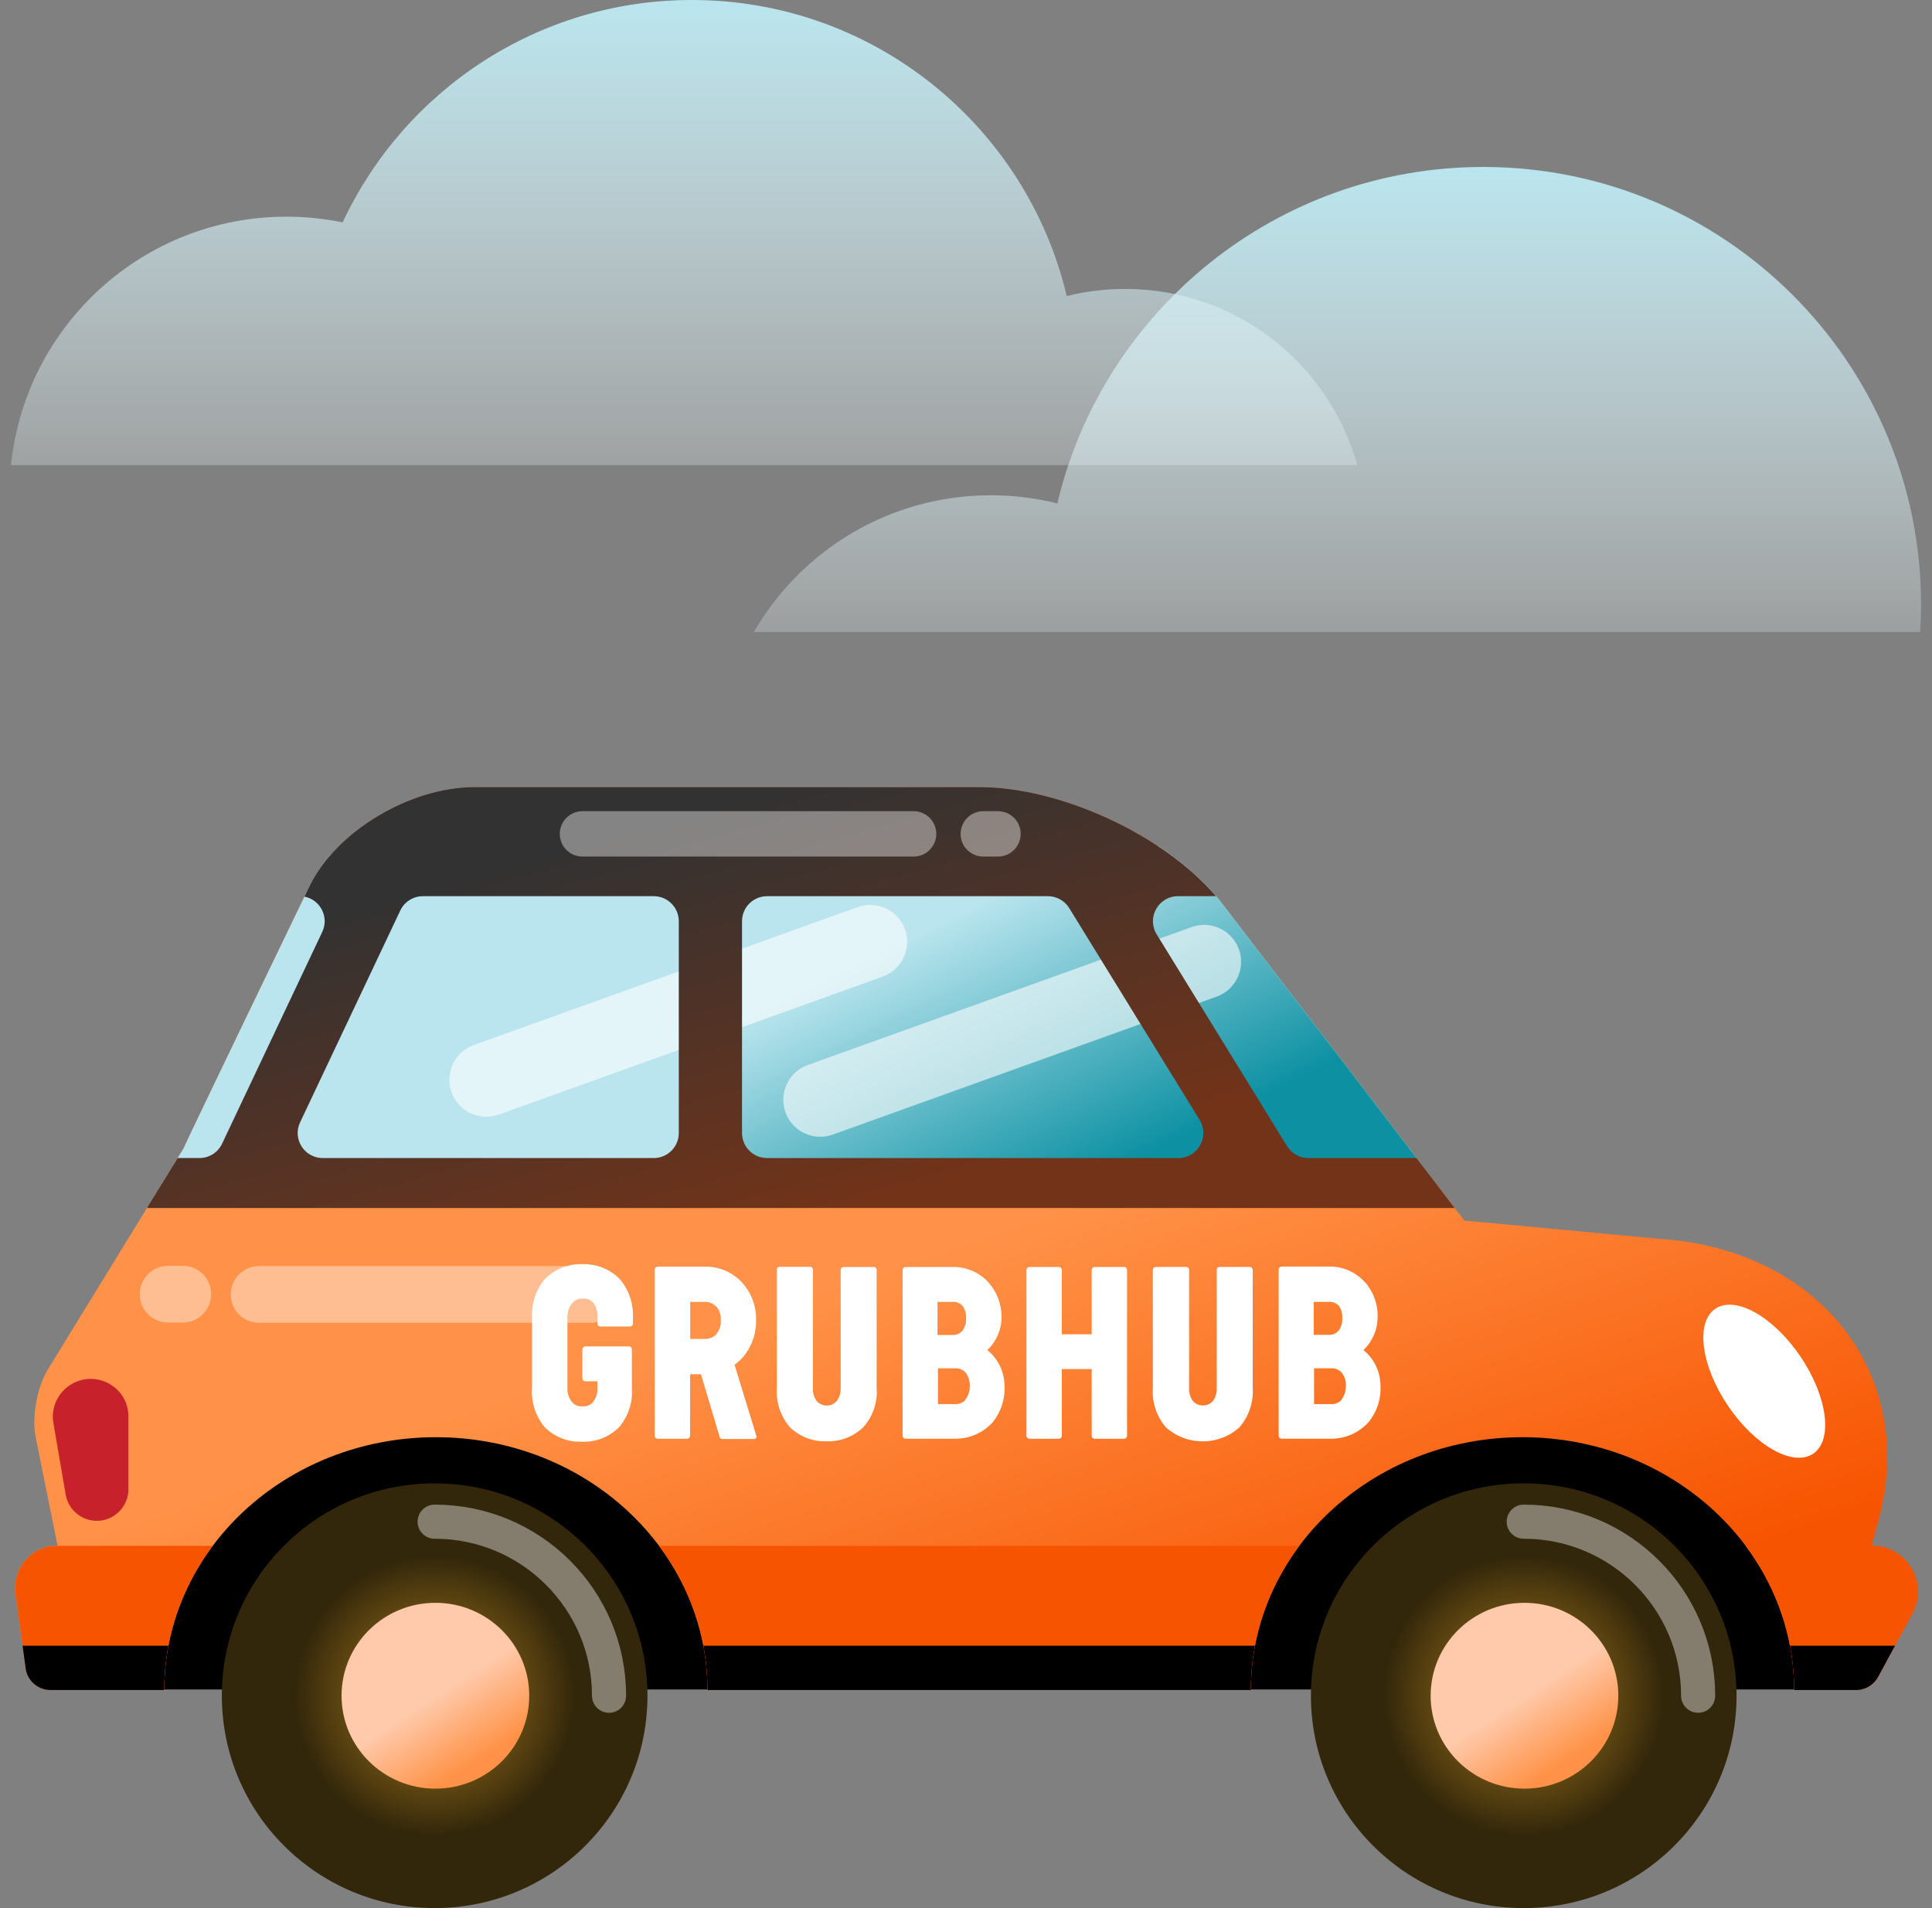 <?xml version="1.0" standalone="no"?>
<!DOCTYPE svg PUBLIC "-//W3C//DTD SVG 1.1//EN" "http://www.w3.org/Graphics/SVG/1.1/DTD/svg11.dtd">
<svg xmlns="http://www.w3.org/2000/svg" width="162" height="160" viewBox="0 0 162 160" fill="none">
<rect x="0" y="0" width="162" height="160" fill="#808080" stroke="none"/>
<path fill-rule="evenodd" clip-rule="evenodd" d="M63.211 53H161.012C161.059 52.241 161.083 51.476 161.083 50.706C161.083 30.434 144.649 14 124.377 14C107.029 14 92.492 26.035 88.659 42.212C86.874 41.766 85.006 41.529 83.083 41.529C74.591 41.529 67.178 46.143 63.211 53Z" fill="url(#paint0_linear_911_42963)"/>
<path fill-rule="evenodd" clip-rule="evenodd" d="M0.923 39H113.809C111.442 30.48 103.628 24.227 94.354 24.227C92.662 24.227 91.018 24.435 89.448 24.828C86.075 10.591 73.281 0 58.014 0C45.054 0 33.876 7.633 28.731 18.648C27.209 18.335 25.633 18.17 24.019 18.17C12.002 18.17 2.118 27.299 0.923 39Z" fill="url(#paint1_linear_911_42963)"/>
<rect x="11.25" y="117.573" width="144.855" height="24.094" fill="black"/>
<path fill-rule="evenodd" clip-rule="evenodd" d="M104.883 141.714H59.327C59.327 130.006 49.129 120.514 36.55 120.514C23.97 120.514 13.772 130.006 13.772 141.714H4.233C3.182 141.714 2.294 140.938 2.153 139.897L1.302 133.631C1.013 131.498 2.671 129.6 4.823 129.6L2.981 120.457C2.651 118.816 3.12 116.285 4.005 114.844L15.399 96.286C15.488 95.981 25.98 74.247 25.98 74.247C28.223 69.692 34.413 66 39.785 66H82.108C89.295 66 98.46 70.439 102.577 75.913L122.78 102.343L139.089 103.876C152.546 104.702 160.8 115.254 157.537 127.403L156.947 129.6C159.883 129.6 161.751 132.74 160.351 135.32L157.477 140.616C157.11 141.293 156.402 141.714 155.632 141.714H150.439C150.439 130.006 140.241 120.514 127.661 120.514C115.081 120.514 104.883 130.006 104.883 141.714Z" fill="url(#paint2_linear_911_42963)"/>
<path fill-rule="evenodd" clip-rule="evenodd" d="M4.476 119.315C4.244 117.96 4.93 116.605 6.152 115.977C8.248 114.899 10.768 116.407 10.768 118.763V124.875C10.768 126.339 9.582 127.525 8.118 127.525C6.827 127.525 5.723 126.595 5.505 125.322L4.476 119.315Z" fill="#C7222B"/>
<path d="M120.412 99.242H13.586L15.401 96.286C15.49 95.981 25.983 74.247 25.983 74.247C26.558 73.078 27.394 71.966 28.409 70.958H97.113C99.316 72.416 101.222 74.108 102.58 75.913L120.412 99.242Z" fill="#BAE5EE"/>
<path d="M120.411 99.242H59.539V70.958H97.112C99.315 72.416 101.221 74.108 102.579 75.913L120.411 99.242Z" fill="url(#paint3_linear_911_42963)"/>
<path fill-rule="evenodd" clip-rule="evenodd" d="M65.862 93.27C65.284 91.66 66.12 89.885 67.73 89.306L99.92 77.738C101.531 77.159 103.305 77.995 103.884 79.606C104.463 81.216 103.627 82.991 102.016 83.57L69.826 95.138C68.216 95.717 66.441 94.88 65.862 93.27Z" fill="white" fill-opacity="0.6"/>
<path fill-rule="evenodd" clip-rule="evenodd" d="M37.862 91.593C37.283 89.983 38.12 88.208 39.73 87.629L71.92 76.061C73.531 75.482 75.305 76.319 75.884 77.929C76.463 79.54 75.626 81.314 74.016 81.893L41.826 93.461C40.216 94.04 38.441 93.204 37.862 91.593Z" fill="white" fill-opacity="0.6"/>
<path d="M59.327 141.714H104.883C104.883 137.219 106.386 133.051 108.95 129.621H55.26C57.824 133.051 59.327 137.219 59.327 141.714Z" fill="#F75400"/>
<path d="M17.839 129.621H4.433C2.475 129.834 1.031 131.629 1.302 133.631L2.153 139.897C2.294 140.938 3.182 141.714 4.233 141.714H13.772C13.772 137.219 15.275 133.051 17.839 129.621Z" fill="#F75400"/>
<path d="M157.359 129.621H146.372C148.936 133.051 150.439 137.219 150.439 141.714H155.632C156.402 141.714 157.11 141.293 157.477 140.616L160.351 135.32C161.685 132.863 160.054 129.898 157.359 129.621Z" fill="#F75400"/>
<path d="M59.327 141.714H104.883C104.883 140.447 105.002 139.206 105.231 138H58.978C59.207 139.206 59.327 140.447 59.327 141.714Z" fill="black"/>
<path d="M14.119 138H1.895L2.152 139.897C2.293 140.938 3.182 141.714 4.232 141.714H13.771C13.771 140.447 13.89 139.206 14.119 138Z" fill="black"/>
<path d="M158.896 138H150.09C150.319 139.206 150.438 140.447 150.438 141.714H155.631C156.401 141.714 157.109 141.293 157.477 140.616L158.896 138Z" fill="black"/>
<path fill-rule="evenodd" clip-rule="evenodd" d="M25.525 75.185C26.833 75.434 27.621 76.877 27.021 78.145L18.622 95.903C18.275 96.637 17.536 97.105 16.725 97.105H14.893L12.32 101.296H121.977L118.774 97.105H109.708C108.979 97.105 108.303 96.727 107.92 96.106L96.989 78.348C96.128 76.949 97.134 75.148 98.776 75.148H101.961C97.599 70.031 88.954 66 82.105 66H39.782C34.41 66 28.221 69.692 25.978 74.247C25.978 74.247 25.813 74.588 25.525 75.185ZM33.563 76.35C33.91 75.616 34.649 75.148 35.461 75.148H54.818C55.978 75.148 56.917 76.088 56.917 77.247V95.006C56.917 96.165 55.978 97.105 54.818 97.105H27.062C25.521 97.105 24.505 95.501 25.164 94.108L33.563 76.35ZM87.868 75.148C88.597 75.148 89.274 75.526 89.656 76.147L100.588 93.906C101.449 95.304 100.443 97.105 98.8 97.105H64.319C63.159 97.105 62.219 96.165 62.219 95.006V77.247C62.219 76.088 63.159 75.148 64.319 75.148H87.868Z" fill="url(#paint4_linear_911_42963)"/>
<path fill-rule="evenodd" clip-rule="evenodd" d="M46.938 69.923C46.938 68.872 47.789 68.02 48.84 68.02L76.606 68.02C77.657 68.02 78.509 68.872 78.509 69.923C78.509 70.974 77.657 71.826 76.606 71.826L48.84 71.826C47.789 71.826 46.938 70.974 46.938 69.923Z" fill="white" fill-opacity="0.4"/>
<path fill-rule="evenodd" clip-rule="evenodd" d="M19.348 108.543C19.348 107.229 20.413 106.164 21.726 106.164L49.492 106.164C50.805 106.164 51.87 107.229 51.87 108.543C51.87 109.857 50.805 110.922 49.492 110.922L21.726 110.922C20.413 110.922 19.348 109.857 19.348 108.543Z" fill="white" fill-opacity="0.4"/>
<path fill-rule="evenodd" clip-rule="evenodd" d="M80.547 69.923C80.547 68.872 81.399 68.02 82.45 68.02L83.68 68.02C84.731 68.02 85.583 68.872 85.583 69.923C85.583 70.974 84.731 71.826 83.68 71.826L82.45 71.826C81.399 71.826 80.547 70.974 80.547 69.923Z" fill="white" fill-opacity="0.4"/>
<path fill-rule="evenodd" clip-rule="evenodd" d="M11.719 108.52C11.719 107.206 12.784 106.141 14.098 106.141L15.328 106.141C16.642 106.141 17.706 107.206 17.706 108.52C17.706 109.834 16.642 110.899 15.328 110.899L14.098 110.899C12.784 110.899 11.719 109.834 11.719 108.52Z" fill="white" fill-opacity="0.4"/>
<ellipse cx="147.935" cy="115.82" rx="3.674" ry="7.333" transform="rotate(-34 147.935 115.82)" fill="white"/>
<ellipse cx="127.766" cy="142.191" rx="17.845" ry="17.808" fill="url(#paint5_radial_911_42963)"/>
<path d="M142.39 142.191C142.39 134.131 135.842 127.597 127.766 127.597" stroke="white" stroke-opacity="0.4" stroke-width="2.86" stroke-linecap="round"/>
<ellipse cx="127.829" cy="142.192" rx="7.868" ry="7.791" fill="url(#paint6_linear_911_42963)"/>
<ellipse cx="36.446" cy="142.191" rx="17.845" ry="17.808" fill="url(#paint7_radial_911_42963)"/>
<path d="M51.069 142.191C51.069 134.131 44.522 127.597 36.445 127.597" stroke="white" stroke-opacity="0.4" stroke-width="2.86" stroke-linecap="round"/>
<ellipse cx="36.508" cy="142.192" rx="7.868" ry="7.791" fill="url(#paint8_linear_911_42963)"/>
<path d="M61.593 114.436C61.856 114.249 62.081 114.048 62.294 113.811L62.281 113.823C63.032 112.947 63.432 111.821 63.395 110.67V110.645C63.42 109.506 62.995 108.405 62.231 107.554L62.281 107.604C61.518 106.753 60.442 106.24 59.303 106.215H55.149C55.011 106.215 54.898 106.328 54.898 106.465V120.393C54.898 120.53 55.011 120.643 55.149 120.643H57.614C57.752 120.643 57.864 120.53 57.864 120.393V115.237H58.778L60.342 120.493C60.367 120.593 60.467 120.668 60.58 120.668H63.207C63.282 120.668 63.357 120.63 63.407 120.568C63.445 120.505 63.445 120.418 63.407 120.355L61.593 114.436ZM60.066 111.871C59.816 112.146 59.466 112.284 59.09 112.272H57.877V109.168H59.078C59.453 109.156 59.804 109.293 60.066 109.569V109.556C60.329 109.869 60.454 110.257 60.442 110.657V110.67C60.467 111.12 60.342 111.533 60.066 111.871Z" fill="white"/>
<path d="M51.947 107.229C51.121 106.415 50.007 105.965 48.843 106.002H48.818C47.654 105.965 46.541 106.403 45.715 107.229L45.74 107.191C44.952 108.092 44.551 109.268 44.614 110.469V116.401C44.526 117.59 44.914 118.766 45.677 119.679C46.491 120.493 47.617 120.931 48.768 120.893H48.818C49.982 120.931 51.096 120.493 51.922 119.667C52.685 118.753 53.073 117.577 52.985 116.388V113.147C52.973 113.01 52.873 112.897 52.735 112.897H49.093C48.956 112.897 48.843 113.01 48.831 113.147V115.575C48.843 115.725 48.943 115.825 49.093 115.825H50.095V116.376C50.12 116.789 49.995 117.202 49.744 117.539L49.757 117.527C49.544 117.802 49.206 117.952 48.856 117.927H48.843C48.493 117.952 48.155 117.815 47.942 117.539C47.692 117.214 47.554 116.801 47.579 116.376V110.482C47.567 110.057 47.692 109.631 47.967 109.293C48.18 109.018 48.518 108.868 48.868 108.893H48.881C49.231 108.868 49.569 109.005 49.782 109.281L49.794 109.293C50.02 109.644 50.132 110.057 50.095 110.469V111.02C50.107 111.145 50.207 111.233 50.345 111.233H52.822C52.948 111.233 53.06 111.145 53.073 111.02V110.469C53.123 109.293 52.722 108.129 51.947 107.229Z" fill="white"/>
<path d="M94.266 106.24H91.789C91.651 106.24 91.539 106.353 91.539 106.491V111.884H89.036V106.491C89.036 106.353 88.923 106.24 88.786 106.24H86.321C86.183 106.24 86.07 106.353 86.07 106.491V120.393C86.07 120.531 86.183 120.643 86.321 120.643H88.786C88.923 120.643 89.036 120.531 89.036 120.393V114.8H91.539V120.393C91.539 120.531 91.651 120.643 91.789 120.643H94.254C94.392 120.643 94.504 120.531 94.504 120.393V106.491C94.504 106.353 94.404 106.24 94.266 106.24Z" fill="white"/>
<path d="M73.509 116.376V106.453C73.496 106.328 73.396 106.24 73.271 106.24H70.743C70.618 106.24 70.505 106.328 70.493 106.453V116.376C70.505 116.789 70.393 117.189 70.142 117.502C69.73 117.953 69.029 117.978 68.578 117.577C68.541 117.552 68.516 117.527 68.491 117.49C68.253 117.177 68.14 116.776 68.165 116.389V106.453C68.165 106.328 68.065 106.228 67.94 106.228H67.928H65.387C65.262 106.215 65.15 106.303 65.137 106.428V116.364C65.05 117.552 65.438 118.729 66.201 119.642C67.014 120.455 68.14 120.893 69.292 120.856H69.329C70.48 120.893 71.607 120.455 72.42 119.642C73.208 118.741 73.596 117.565 73.509 116.376Z" fill="white"/>
<path d="M115.753 116.188V116.2C115.753 115.036 115.227 113.923 114.314 113.197L114.326 113.21L114.339 113.197C115.09 112.471 115.515 111.483 115.515 110.432V110.482C115.553 109.393 115.177 108.329 114.451 107.503L114.464 107.528C113.688 106.665 112.574 106.177 111.423 106.202H107.469C107.331 106.202 107.219 106.315 107.219 106.452V120.392C107.219 120.53 107.331 120.642 107.469 120.642H111.586C112.837 120.655 114.026 120.117 114.827 119.166L114.814 119.178C115.49 118.315 115.815 117.264 115.753 116.188ZM110.184 109.168H111.423C111.736 109.143 112.036 109.268 112.249 109.481L112.262 109.493C112.474 109.781 112.574 110.144 112.549 110.507C112.587 110.882 112.462 111.27 112.237 111.595V111.583C112.036 111.821 111.724 111.946 111.411 111.933H110.159V109.168H110.184ZM112.85 116.2C112.862 116.626 112.737 117.026 112.487 117.351L112.499 117.364L112.512 117.351C112.287 117.627 111.936 117.764 111.586 117.739H110.184V114.736H111.598C111.949 114.711 112.287 114.849 112.524 115.124L112.512 115.112C112.75 115.424 112.875 115.812 112.85 116.2Z" fill="white"/>
<path d="M105.04 116.375V106.452C105.027 106.34 104.927 106.239 104.815 106.239H102.274C102.149 106.227 102.037 106.315 102.024 106.44V116.375C102.037 116.776 101.937 117.164 101.699 117.489C101.286 117.939 100.585 117.977 100.122 117.577C100.085 117.551 100.06 117.526 100.035 117.489C99.797 117.176 99.684 116.776 99.709 116.388V106.452C99.697 106.327 99.597 106.239 99.459 106.239H96.919C96.794 106.239 96.681 106.327 96.668 106.452V116.4C96.581 117.564 96.969 118.74 97.732 119.654L97.757 119.679C99.534 121.28 102.249 121.255 103.989 119.629L103.951 119.654C104.739 118.74 105.115 117.564 105.04 116.375Z" fill="white"/>
<path d="M84.23 116.188V116.225C84.23 115.049 83.705 113.948 82.791 113.21L82.804 113.197C83.555 112.471 83.98 111.483 83.98 110.444C83.992 109.393 83.617 108.367 82.916 107.579V107.566C82.141 106.703 81.027 106.215 79.876 106.24H75.934C75.796 106.24 75.684 106.352 75.684 106.49V120.392C75.684 120.53 75.796 120.642 75.934 120.642H80.076C81.327 120.655 82.516 120.117 83.317 119.166L83.304 119.178C83.967 118.315 84.293 117.264 84.23 116.188ZM78.637 109.168H79.876C80.188 109.143 80.489 109.268 80.701 109.493L80.714 109.506C80.927 109.793 81.027 110.156 81.002 110.519C81.039 110.895 80.914 111.283 80.689 111.608V111.595C80.489 111.833 80.176 111.958 79.863 111.946H78.612V109.168H78.637ZM81.315 116.2C81.327 116.626 81.202 117.026 80.952 117.351L80.964 117.364L80.977 117.351C80.751 117.627 80.401 117.764 80.051 117.739H78.649V114.736H80.063C80.414 114.711 80.751 114.849 80.989 115.124L80.977 115.112C81.215 115.424 81.327 115.812 81.315 116.2Z" fill="white"/>
<defs>
<linearGradient id="paint0_linear_911_42963" x1="112.147" y1="14" x2="112.147" y2="66.765" gradientUnits="userSpaceOnUse">
<stop stop-color="#BAE5EE"/>
<stop offset="1" stop-color="white" stop-opacity="0"/>
</linearGradient>
<linearGradient id="paint1_linear_911_42963" x1="57.366" y1="0" x2="57.366" y2="54.388" gradientUnits="userSpaceOnUse">
<stop stop-color="#BAE5EE"/>
<stop offset="1" stop-color="white" stop-opacity="0"/>
</linearGradient>
<linearGradient id="paint2_linear_911_42963" x1="81.595" y1="103.857" x2="96.093" y2="146.834" gradientUnits="userSpaceOnUse">
<stop stop-color="#FF9248"/>
<stop offset="1" stop-color="#F75400"/>
</linearGradient>
<linearGradient id="paint3_linear_911_42963" x1="91.554" y1="70.958" x2="102.848" y2="93.612" gradientUnits="userSpaceOnUse">
<stop stop-color="#BAE5EE"/>
<stop offset="1" stop-color="#0C90A2"/>
</linearGradient>
<linearGradient id="paint4_linear_911_42963" x1="70.784" y1="64.672" x2="80.16" y2="98.713" gradientUnits="userSpaceOnUse">
<stop stop-color="#323232"/>
<stop offset="1" stop-color="#723319"/>
</linearGradient>
<radialGradient id="paint5_radial_911_42963" cx="0" cy="0" r="1" gradientUnits="userSpaceOnUse" gradientTransform="translate(127.766 142.191) rotate(90) scale(11.748 11.771)">
<stop stop-color="#B6821E"/>
<stop offset="1" stop-color="#32270B"/>
</radialGradient>
<linearGradient id="paint6_linear_911_42963" x1="127.829" y1="142.192" x2="131.391" y2="147.663" gradientUnits="userSpaceOnUse">
<stop stop-color="#FFCAAB"/>
<stop offset="1" stop-color="#FF9248"/>
</linearGradient>
<radialGradient id="paint7_radial_911_42963" cx="0" cy="0" r="1" gradientUnits="userSpaceOnUse" gradientTransform="translate(36.446 142.191) rotate(90) scale(11.748 11.771)">
<stop stop-color="#B6821E"/>
<stop offset="1" stop-color="#32270B"/>
</radialGradient>
<linearGradient id="paint8_linear_911_42963" x1="36.508" y1="142.192" x2="40.071" y2="147.663" gradientUnits="userSpaceOnUse">
<stop stop-color="#FFCAAB"/>
<stop offset="1" stop-color="#FF9248"/>
</linearGradient>
</defs>
</svg>